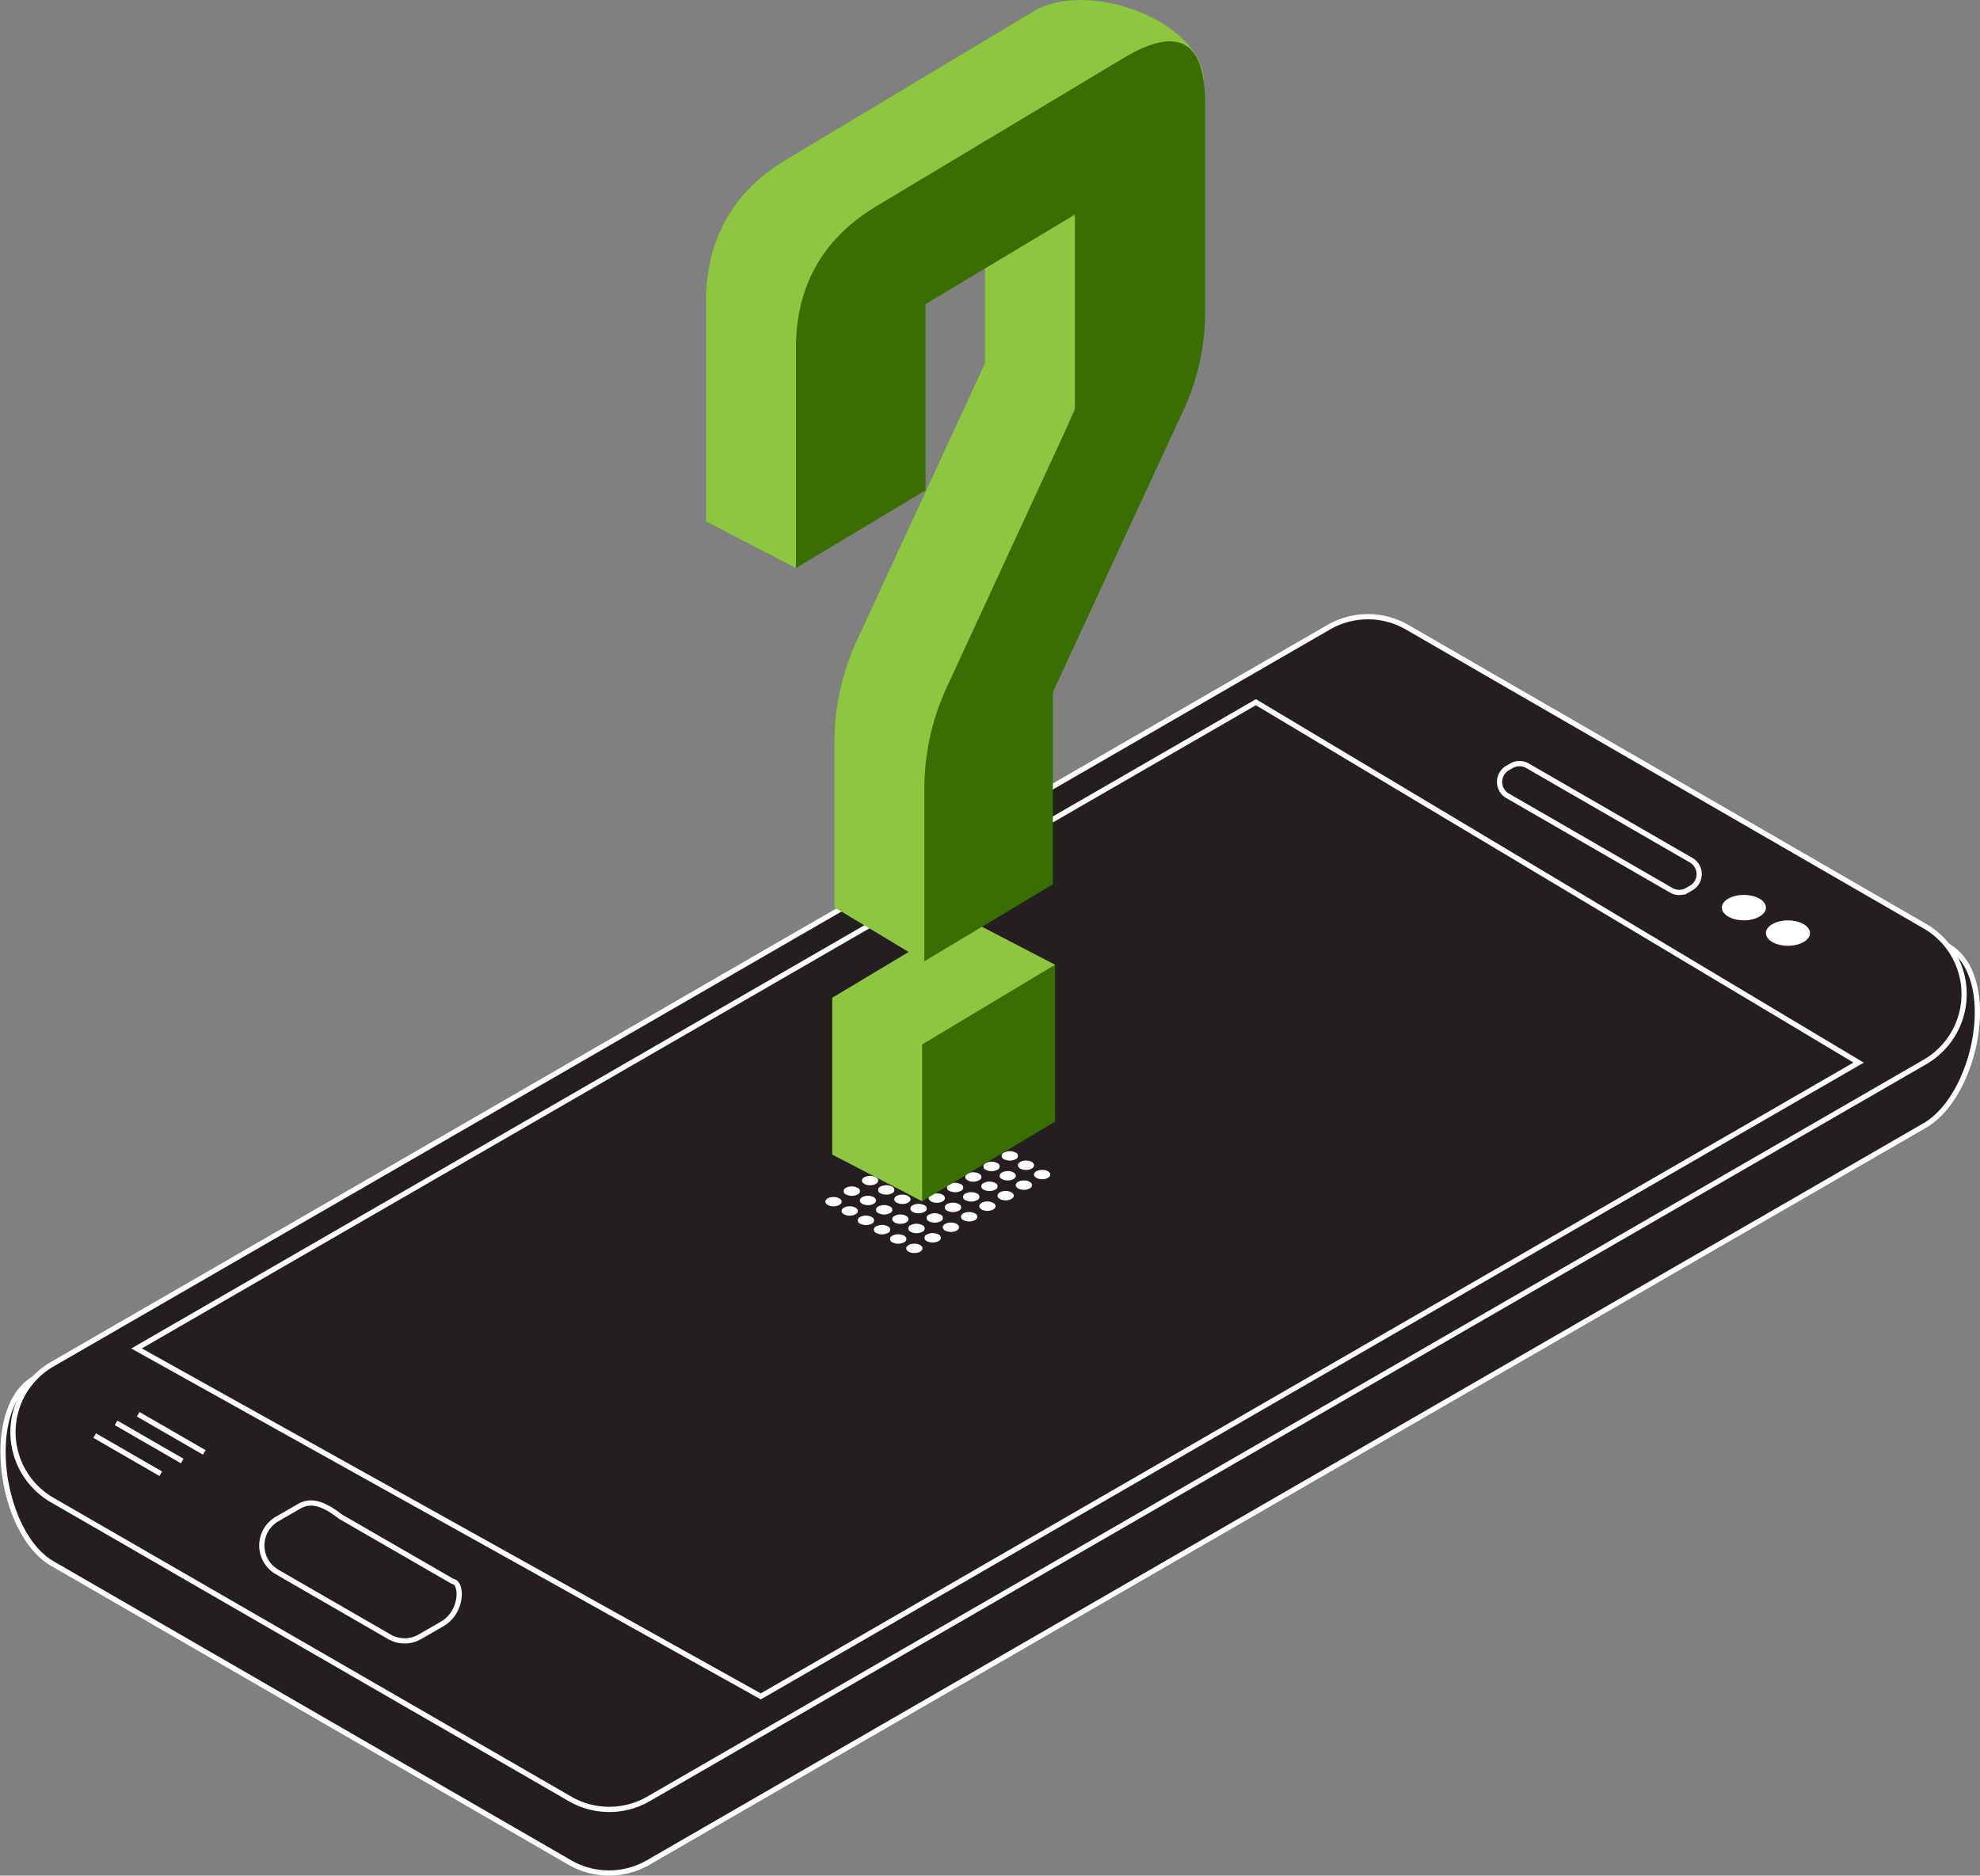 <svg xmlns="http://www.w3.org/2000/svg" viewBox="0 0 378.77 358.85"><rect x="0" y="0" width="378.77" height="358.85" fill="#808080" stroke="none"/><defs><style>.cls-1,.cls-3{fill:#231f20;}.cls-1,.cls-4{stroke:#fff;stroke-miterlimit:10;}.cls-2{fill:#fff;}.cls-4{fill:none;}.cls-5{fill:#8dc63f;}.cls-6{fill:#396e00;}</style></defs><title>faq-image</title><g id="Layer_2" data-name="Layer 2"><g id="Layer_1-2" data-name="Layer 1"><path class="cls-1" d="M368.19,215.34,124,356.34a15,15,0,0,1-15,0l-99-57.2c-10-5.77-13.41-29.65-3.4-35.43l247.6-131.57a15,15,0,0,1,15,0L372.62,181C382.63,186.73,378.2,209.56,368.19,215.34Z"/><path class="cls-1" d="M368.25,203.17l-244.2,141a15,15,0,0,1-15,0L10,287a15,15,0,0,1,0-26L254.18,120a15,15,0,0,1,15,0l99.05,57.2A15,15,0,0,1,368.25,203.17Z"/><path class="cls-1" d="M74.48,313.15,53,300.75a5.85,5.85,0,0,1,0-10.12l4.28-2.47c1.81-1,4-1,7.84,2l21.48,12.4c1.9.25,1.9,5.88-2,8.13l-4.27,2.46A5.83,5.83,0,0,1,74.48,313.15Z"/><ellipse class="cls-2" cx="148.98" cy="235.95" rx="1.56" ry="0.9"/><path class="cls-2" d="M151.37,234.58a2.46,2.46,0,0,0,2.21,0,.68.68,0,0,0,0-1.28,2.46,2.46,0,0,0-2.21,0A.68.68,0,0,0,151.37,234.58Z"/><ellipse class="cls-2" cx="155.96" cy="231.92" rx="1.56" ry="0.9"/><ellipse class="cls-2" cx="159.45" cy="229.91" rx="1.56" ry="0.9"/><path class="cls-2" d="M161.84,228.53a2.46,2.46,0,0,0,2.21,0,.68.68,0,0,0,0-1.28,2.46,2.46,0,0,0-2.21,0A.68.68,0,0,0,161.84,228.53Z"/><ellipse class="cls-2" cx="166.44" cy="225.87" rx="1.56" ry="0.9"/><ellipse class="cls-2" cx="169.93" cy="223.86" rx="1.56" ry="0.9"/><ellipse class="cls-2" cx="173.42" cy="221.84" rx="1.56" ry="0.9"/><path class="cls-2" d="M175.81,220.46a2.4,2.4,0,0,0,2.21,0,.67.67,0,0,0,0-1.27,2.4,2.4,0,0,0-2.21,0A.67.67,0,0,0,175.81,220.46Z"/><ellipse class="cls-2" cx="180.4" cy="217.81" rx="1.56" ry="0.9"/><path class="cls-2" d="M182.79,216.43a2.46,2.46,0,0,0,2.21,0,.67.67,0,0,0,0-1.27,2.4,2.4,0,0,0-2.21,0A.67.67,0,0,0,182.79,216.43Z"/><ellipse class="cls-2" cx="152.07" cy="237.74" rx="1.56" ry="0.9"/><ellipse class="cls-2" cx="155.57" cy="235.72" rx="1.56" ry="0.9"/><ellipse class="cls-2" cx="159.06" cy="233.71" rx="1.56" ry="0.9"/><ellipse class="cls-2" cx="162.55" cy="231.69" rx="1.56" ry="0.9"/><ellipse class="cls-2" cx="166.04" cy="229.68" rx="1.56" ry="0.9"/><path class="cls-2" d="M168.43,228.3a2.46,2.46,0,0,0,2.21,0,.68.68,0,0,0,0-1.28,2.46,2.46,0,0,0-2.21,0A.68.68,0,0,0,168.43,228.3Z"/><path class="cls-2" d="M171.92,226.28a2.46,2.46,0,0,0,2.21,0,.67.67,0,0,0,0-1.27,2.4,2.4,0,0,0-2.21,0A.67.67,0,0,0,171.92,226.28Z"/><path class="cls-2" d="M175.41,224.27a2.46,2.46,0,0,0,2.21,0,.68.68,0,0,0,0-1.28,2.46,2.46,0,0,0-2.21,0A.68.68,0,0,0,175.41,224.27Z"/><path class="cls-2" d="M178.9,222.25a2.46,2.46,0,0,0,2.21,0,.68.68,0,0,0,0-1.28,2.46,2.46,0,0,0-2.21,0A.68.68,0,0,0,178.9,222.25Z"/><path class="cls-2" d="M182.39,220.23a2.4,2.4,0,0,0,2.21,0,.67.67,0,0,0,0-1.27,2.4,2.4,0,0,0-2.21,0A.67.67,0,0,0,182.39,220.23Z"/><path class="cls-2" d="M185.88,218.22a2.46,2.46,0,0,0,2.21,0,.68.68,0,0,0,0-1.28,2.46,2.46,0,0,0-2.21,0A.68.68,0,0,0,185.88,218.22Z"/><path class="cls-2" d="M156.27,238.89a2.4,2.4,0,0,0-2.21,0,.67.67,0,0,0,0,1.27,2.4,2.4,0,0,0,2.21,0A.67.67,0,0,0,156.27,238.89Z"/><path class="cls-2" d="M159.76,236.87a2.46,2.46,0,0,0-2.21,0,.68.68,0,0,0,0,1.28,2.46,2.46,0,0,0,2.21,0A.68.68,0,0,0,159.76,236.87Z"/><path class="cls-2" d="M163.26,234.85a2.46,2.46,0,0,0-2.21,0,.68.68,0,0,0,0,1.28,2.46,2.46,0,0,0,2.21,0A.68.68,0,0,0,163.26,234.85Z"/><path class="cls-2" d="M166.75,232.84a2.46,2.46,0,0,0-2.21,0,.68.68,0,0,0,0,1.28,2.46,2.46,0,0,0,2.21,0A.68.68,0,0,0,166.75,232.84Z"/><path class="cls-2" d="M170.24,230.82a2.46,2.46,0,0,0-2.21,0,.68.68,0,0,0,0,1.28,2.46,2.46,0,0,0,2.21,0A.68.68,0,0,0,170.24,230.82Z"/><ellipse class="cls-2" cx="172.62" cy="229.45" rx="1.56" ry="0.9"/><ellipse class="cls-2" cx="176.12" cy="227.43" rx="1.56" ry="0.9"/><path class="cls-2" d="M180.71,224.78a2.4,2.4,0,0,0-2.21,0,.67.67,0,0,0,0,1.27,2.46,2.46,0,0,0,2.21,0A.67.67,0,0,0,180.71,224.78Z"/><ellipse class="cls-2" cx="183.1" cy="223.4" rx="1.56" ry="0.9"/><path class="cls-2" d="M187.69,220.74a2.44,2.44,0,0,0-2.2,0c-.62.36-.62.93,0,1.28a2.44,2.44,0,0,0,2.2,0A.68.68,0,0,0,187.69,220.74Z"/><ellipse class="cls-2" cx="190.08" cy="219.37" rx="1.56" ry="0.9"/><ellipse class="cls-2" cx="158.26" cy="241.31" rx="1.56" ry="0.9"/><ellipse class="cls-2" cx="161.75" cy="239.3" rx="1.56" ry="0.9"/><ellipse class="cls-2" cx="165.24" cy="237.28" rx="1.56" ry="0.9"/><path class="cls-2" d="M167.63,235.9a2.46,2.46,0,0,0,2.21,0,.67.67,0,0,0,0-1.27,2.4,2.4,0,0,0-2.21,0A.67.67,0,0,0,167.63,235.9Z"/><ellipse class="cls-2" cx="172.23" cy="233.25" rx="1.56" ry="0.9"/><path class="cls-2" d="M174.61,231.87a2.46,2.46,0,0,0,2.21,0,.68.68,0,0,0,0-1.28,2.46,2.46,0,0,0-2.21,0A.68.68,0,0,0,174.61,231.87Z"/><ellipse class="cls-2" cx="179.21" cy="229.22" rx="1.56" ry="0.9"/><path class="cls-2" d="M181.6,227.84a2.46,2.46,0,0,0,2.21,0,.68.68,0,0,0,0-1.28,2.46,2.46,0,0,0-2.21,0A.68.68,0,0,0,181.6,227.84Z"/><ellipse class="cls-2" cx="186.19" cy="225.18" rx="1.56" ry="0.9"/><path class="cls-2" d="M188.58,223.81a2.46,2.46,0,0,0,2.21,0,.68.68,0,0,0,0-1.28,2.46,2.46,0,0,0-2.21,0A.68.68,0,0,0,188.58,223.81Z"/><path class="cls-2" d="M192.07,221.79a2.46,2.46,0,0,0,2.21,0,.68.68,0,0,0,0-1.28,2.46,2.46,0,0,0-2.21,0A.68.68,0,0,0,192.07,221.79Z"/><ellipse class="cls-2" cx="161.36" cy="243.1" rx="1.56" ry="0.9"/><ellipse class="cls-2" cx="164.85" cy="241.08" rx="1.56" ry="0.9"/><path class="cls-2" d="M169.44,238.43a2.4,2.4,0,0,0-2.21,0,.67.67,0,0,0,0,1.27,2.4,2.4,0,0,0,2.21,0A.67.67,0,0,0,169.44,238.43Z"/><path class="cls-2" d="M172.93,236.41a2.46,2.46,0,0,0-2.21,0,.68.68,0,0,0,0,1.28,2.46,2.46,0,0,0,2.21,0A.68.68,0,0,0,172.93,236.41Z"/><path class="cls-2" d="M176.43,234.4a2.4,2.4,0,0,0-2.21,0,.67.67,0,0,0,0,1.27,2.4,2.4,0,0,0,2.21,0A.67.67,0,0,0,176.43,234.4Z"/><path class="cls-2" d="M179.92,232.38a2.46,2.46,0,0,0-2.21,0,.68.68,0,0,0,0,1.28,2.46,2.46,0,0,0,2.21,0A.68.68,0,0,0,179.92,232.38Z"/><path class="cls-2" d="M183.41,230.36a2.46,2.46,0,0,0-2.21,0,.68.68,0,0,0,0,1.28,2.46,2.46,0,0,0,2.21,0A.68.68,0,0,0,183.41,230.36Z"/><path class="cls-2" d="M186.9,228.35a2.46,2.46,0,0,0-2.21,0,.67.67,0,0,0,0,1.27,2.4,2.4,0,0,0,2.21,0A.67.67,0,0,0,186.9,228.35Z"/><path class="cls-2" d="M190.39,226.33a2.46,2.46,0,0,0-2.21,0,.68.68,0,0,0,0,1.28,2.46,2.46,0,0,0,2.21,0A.68.68,0,0,0,190.39,226.33Z"/><ellipse class="cls-2" cx="192.78" cy="224.95" rx="1.56" ry="0.9"/><ellipse class="cls-2" cx="196.27" cy="222.94" rx="1.56" ry="0.9"/><path class="cls-2" d="M165.55,244.25a2.4,2.4,0,0,0-2.21,0,.67.67,0,0,0,0,1.27,2.46,2.46,0,0,0,2.21,0A.67.67,0,0,0,165.55,244.25Z"/><ellipse class="cls-2" cx="167.94" cy="242.87" rx="1.56" ry="0.9"/><path class="cls-2" d="M172.54,240.21a2.46,2.46,0,0,0-2.21,0,.68.68,0,0,0,0,1.28,2.46,2.46,0,0,0,2.21,0A.68.68,0,0,0,172.54,240.21Z"/><ellipse class="cls-2" cx="174.92" cy="238.84" rx="1.56" ry="0.9"/><path class="cls-2" d="M179.52,236.18a2.46,2.46,0,0,0-2.21,0,.68.68,0,0,0,0,1.28,2.46,2.46,0,0,0,2.21,0A.68.68,0,0,0,179.52,236.18Z"/><ellipse class="cls-2" cx="181.91" cy="234.8" rx="1.56" ry="0.9"/><path class="cls-2" d="M186.5,232.15a2.46,2.46,0,0,0-2.21,0,.68.68,0,0,0,0,1.28,2.46,2.46,0,0,0,2.21,0A.68.68,0,0,0,186.5,232.15Z"/><ellipse class="cls-2" cx="188.89" cy="230.77" rx="1.56" ry="0.9"/><ellipse class="cls-2" cx="192.38" cy="228.76" rx="1.56" ry="0.9"/><ellipse class="cls-2" cx="195.87" cy="226.74" rx="1.56" ry="0.9"/><ellipse class="cls-2" cx="199.36" cy="224.72" rx="1.56" ry="0.9"/><polygon class="cls-3" points="121.76 248.24 143.11 259.88 176.21 240.88 155.37 229.9 121.76 248.24"/><polygon class="cls-4" points="26.12 257.99 240.25 134.35 355.55 203.3 145.54 324.56 26.12 257.99"/><path class="cls-5" d="M213.32,51.19a44.91,44.91,0,0,1-4.43,19L186.74,123.5l-9.91,60.44-17.2-10.34V141.76a46.36,46.36,0,0,1,4.44-19.53L188.43,69.5V32.12L159.85,49.26l-7.59,59.42-17.2-8.93v-42q0-18,15.48-27.29l47.2-28.29C208.13-4.07,230.32,4,230.32,16ZM176.4,229.83l-17.2-8.93v-30l25.44-15.26,17.2,8.94Z"/><path class="cls-6" d="M230.53,60.13a44.74,44.74,0,0,1-4.44,19l-24.68,53.3v36.75l-24.58,14.73V150.69a46.36,46.36,0,0,1,4.44-19.53l24.36-52.73V41.05L177.05,58.19V93.81l-24.79,14.87v-42q0-18,15.48-27.28l47.2-28.3q15.59-9.34,15.59,8.65ZM201.84,214.58,176.4,229.83v-30l25.44-15.25Z"/><path class="cls-1" d="M319.7,170.33l-31.3-18.07a3.07,3.07,0,0,1,0-5.32l.74-.43a3.06,3.06,0,0,1,3.07,0l31.31,18.07a3.08,3.08,0,0,1,0,5.32l-.75.43A3.06,3.06,0,0,1,319.7,170.33Z"/><line class="cls-1" x1="26.43" y1="270.58" x2="39.08" y2="277.88"/><line class="cls-1" x1="22.21" y1="272.23" x2="34.86" y2="279.53"/><line class="cls-1" x1="18.11" y1="274.66" x2="30.75" y2="281.96"/><ellipse class="cls-2" cx="333.6" cy="173.65" rx="4.22" ry="2.43"/><ellipse class="cls-2" cx="342.03" cy="178.52" rx="4.22" ry="2.43"/></g></g></svg>